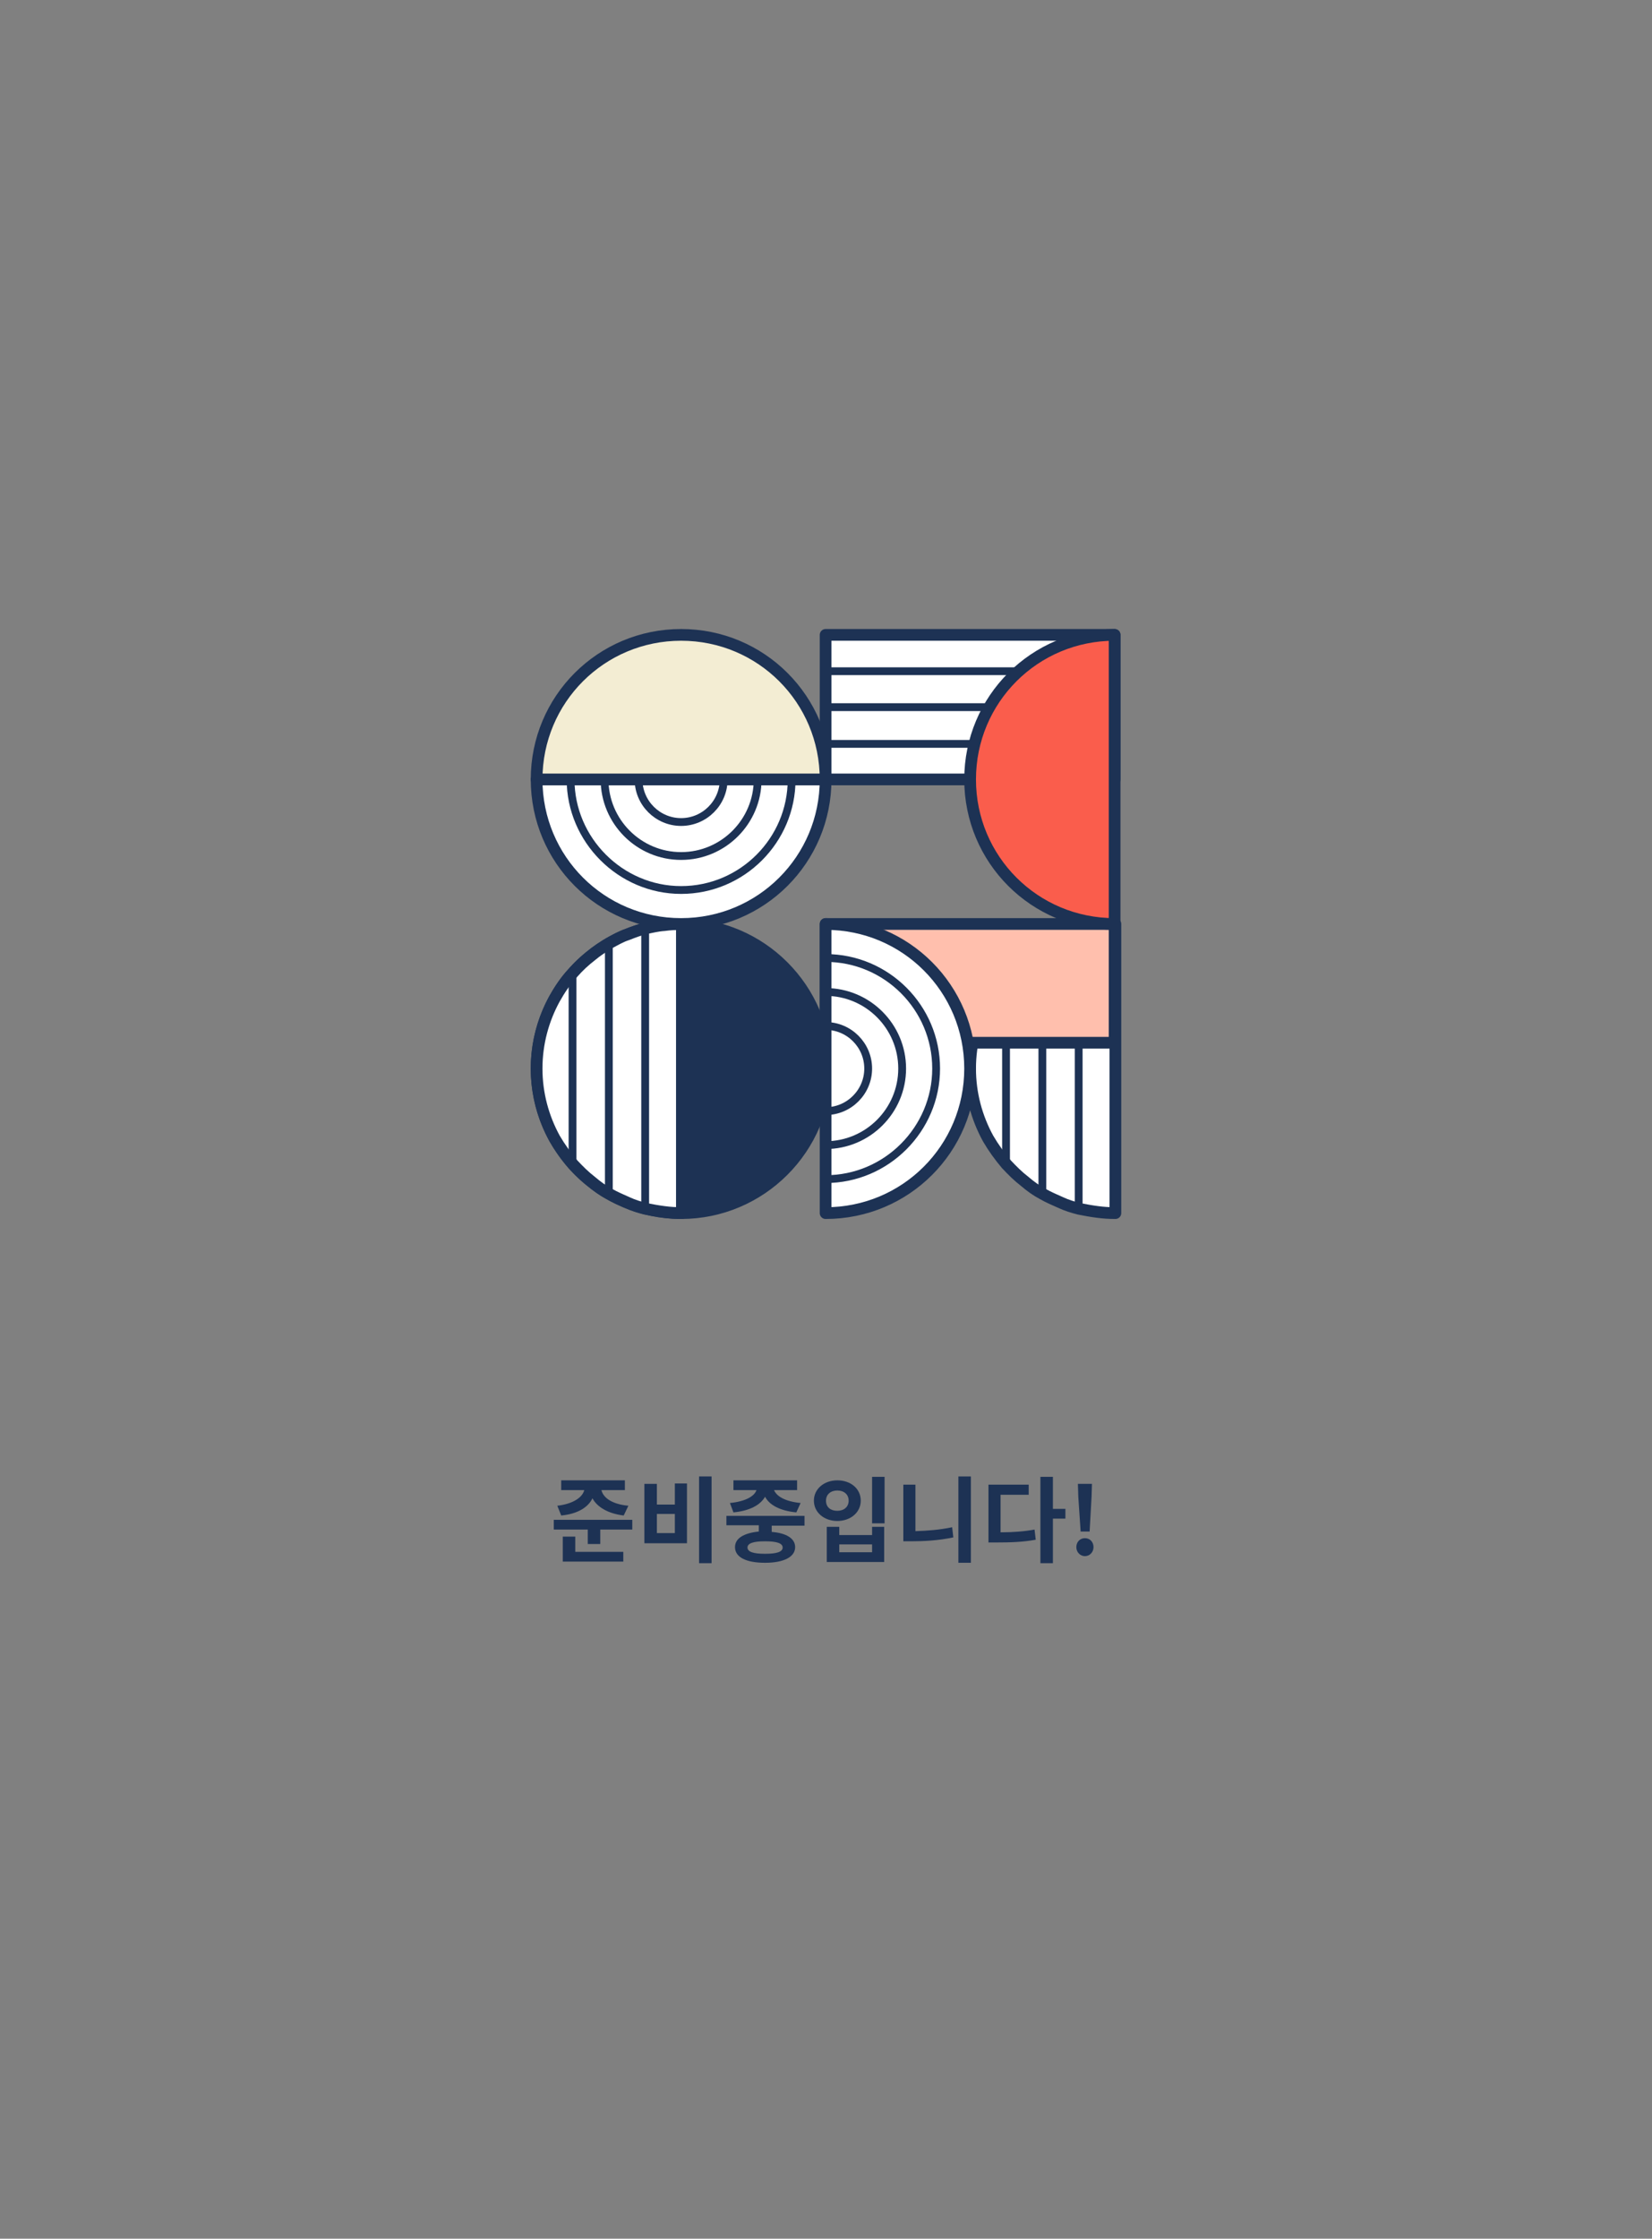 <?xml version="1.0" encoding="utf-8"?>
<!-- Generator: Adobe Illustrator 23.1.0, SVG Export Plug-In . SVG Version: 6.00 Build 0)  -->
<svg version="1.1" id="Layer_1" xmlns="http://www.w3.org/2000/svg" xmlns:xlink="http://www.w3.org/1999/xlink" x="0px" y="0px"
	 viewBox="0 0 423 573" style="enable-background:new 0 0 423 573;" xml:space="preserve">
<rect x="0" y="0" width="423" height="573" fill="#808080" stroke="none"/>
<style type="text/css">
	.st0{fill:#1D3254;stroke:#1D3254;stroke-width:3;stroke-linecap:round;stroke-linejoin:round;stroke-miterlimit:10;}
	.st1{fill:#FFFFFF;stroke:#1D3254;stroke-width:3;stroke-linecap:round;stroke-linejoin:round;stroke-miterlimit:10;}
	.st2{fill:none;stroke:#1D3254;stroke-width:2;stroke-linecap:round;stroke-linejoin:round;stroke-miterlimit:10;}
	.st3{fill:#FFBFAD;stroke:#1D3254;stroke-width:3;stroke-linecap:round;stroke-linejoin:round;stroke-miterlimit:10;}
	.st4{fill:#FA5D4C;stroke:#1D3254;stroke-width:3;stroke-linecap:round;stroke-linejoin:round;stroke-miterlimit:10;}
	.st5{fill:#F3EDD3;stroke:#1D3254;stroke-width:3;stroke-linecap:round;stroke-linejoin:round;stroke-miterlimit:10;}
	.st6{enable-background:new    ;}
	.st7{fill:#1D3254;}
</style>
<g>
	<path class="st0" d="M174.4,310.5c20.4,0,37-16.6,37-37s-16.6-37-37-37s-37,16.6-37,37S154,310.5,174.4,310.5z"/>
	<path class="st1" d="M137.4,273.5c0-6.5,1.7-12.6,4.6-17.9c1.3-2.3,2.8-4.6,4.7-6.6c1.4-1.6,3-3.1,4.7-4.4c1.4-1.2,3-2.2,4.6-3.2
		c1.5-0.8,3-1.7,4.6-2.2c1.5-0.6,3.1-1.2,4.7-1.6c1.5-0.3,3.1-0.7,4.7-0.8c1.5-0.2,3.1-0.3,4.6-0.3v74c-1.6,0-3.1-0.1-4.6-0.3
		c-1.6-0.2-3.2-0.5-4.7-0.8c-1.6-0.4-3.2-0.9-4.7-1.6c-1.6-0.7-3.2-1.4-4.6-2.2c-1.7-0.9-3.2-2-4.6-3.2c-1.7-1.3-3.2-2.8-4.7-4.4
		c-1.7-2-3.3-4.2-4.7-6.6C139.1,286.1,137.4,280,137.4,273.5z"/>
	<path class="st2" d="M165.2,237.7v71.7"/>
	<path class="st2" d="M155.9,241.5v64"/>
	<path class="st2" d="M146.6,249.1V298"/>
	<path class="st1" d="M285.4,162.5h-74v37h74V162.5z"/>
	<path class="st2" d="M211.4,171.8h74"/>
	<path class="st2" d="M211.4,181h74"/>
	<path class="st2" d="M211.4,190.4h74"/>
	<path class="st1" d="M211.4,199.5c0,20.5-16.5,37-37,37s-37-16.5-37-37H211.4z"/>
	<path class="st2" d="M202.7,199.5c0,15.6-12.7,28.3-28.3,28.3c-15.5,0-28.3-12.8-28.3-28.3"/>
	<path class="st2" d="M194,199.5c0,10.8-8.8,19.6-19.6,19.6s-19.6-8.8-19.6-19.6"/>
	<path class="st2" d="M185.3,199.5c0,6-4.9,10.9-10.9,10.9s-10.9-4.9-10.9-10.9"/>
	<path class="st1" d="M248.4,273.5c0-6.5,1.7-12.6,4.6-17.9c1.3-2.3,2.8-4.6,4.7-6.6c1.4-1.6,3-3.1,4.7-4.4c1.4-1.2,3-2.2,4.6-3.2
		c1.5-0.8,3-1.7,4.6-2.2c1.5-0.6,3.1-1.2,4.7-1.6c1.5-0.3,3.1-0.7,4.7-0.8c1.5-0.2,3.1-0.3,4.6-0.3v74c-1.6,0-3.1-0.1-4.6-0.3
		c-1.6-0.2-3.2-0.5-4.7-0.8c-1.6-0.4-3.2-0.9-4.7-1.6c-1.6-0.7-3.2-1.4-4.6-2.2c-1.7-0.9-3.2-2-4.6-3.2c-1.7-1.3-3.2-2.8-4.7-4.4
		c-1.7-2-3.3-4.2-4.7-6.6C250.1,286.1,248.4,280,248.4,273.5z"/>
	<path class="st2" d="M276.2,237.7v71.7"/>
	<path class="st2" d="M266.9,241.5v64"/>
	<path class="st2" d="M257.6,249.1V298"/>
	<path class="st3" d="M285.4,236.5h-74v30.4h74V236.5z"/>
	<path class="st1" d="M211.4,236.5c20.5,0,37,16.5,37,37s-16.5,37-37,37V236.5z"/>
	<path class="st2" d="M211.4,245.2c15.6,0,28.3,12.7,28.3,28.3c0,15.5-12.7,28.3-28.3,28.3"/>
	<path class="st2" d="M211.4,253.9c10.8,0,19.6,8.8,19.6,19.6s-8.8,19.6-19.6,19.6"/>
	<path class="st2" d="M211.4,262.6c6,0,10.9,4.9,10.9,10.9s-4.9,10.9-10.9,10.9"/>
	<path class="st4" d="M285.4,162.5c-20.5,0-37,16.5-37,37s16.5,37,37,37V162.5z"/>
	<path class="st5" d="M174.4,162.5c-20.5,0-37,16.5-37,37h74C211.4,179,194.9,162.5,174.4,162.5z"/>
</g>
<g class="st6">
	<path class="st7" d="M161.9,389v2.5h-8.2v3.7h-3.2v-3.7h-8.7V389H161.9z M142.7,385.4c4.3-0.5,6.5-2.3,6.9-4h-5.9v-2.5H160v2.5h-6
		c0.4,1.8,2.5,3.6,6.9,4l-1.2,2.5c-4.1-0.5-6.8-2.2-8-4.4c-1.1,2.3-3.8,4-8,4.4L142.7,385.4z M147.3,397.2h12.3v2.5h-15.5v-6.4h3.2
		V397.2z"/>
	<path class="st7" d="M168.2,379.7v5.4h4.6v-5.4h3.1V395H165v-15.2H168.2z M168.2,392.4h4.6v-4.9h-4.6V392.4z M182.2,377.9v22.2
		h-3.2v-22.2H182.2z"/>
	<path class="st7" d="M197.6,390.5v1.6c3.8,0.3,6,1.7,6,3.9c0,2.5-2.9,4-7.7,4s-7.7-1.4-7.7-4c0-2.3,2.3-3.6,6.1-4v-1.6H186V388h20
		v2.5H197.6z M186.9,384.7c4.1-0.4,6.3-1.8,6.8-3.3h-5.9v-2.5h16.3v2.5h-5.9c0.6,1.5,2.7,2.9,6.8,3.3l-1.1,2.4c-4.2-0.4-6.9-1.9-8-4
		c-1.2,2.1-3.9,3.6-8.1,4L186.9,384.7z M195.9,394.5c-3,0-4.5,0.5-4.5,1.6c0,1.1,1.5,1.6,4.5,1.6c3,0,4.5-0.5,4.5-1.6
		C200.4,395,198.9,394.5,195.9,394.5z"/>
	<path class="st7" d="M220.4,384.1c0,3-2.6,5.2-6,5.2c-3.4,0-6-2.2-6-5.2c0-3,2.6-5.2,6-5.2C217.9,378.9,220.4,381.1,220.4,384.1z
		 M211.5,384.1c0,1.7,1.2,2.6,2.9,2.6s2.9-1,2.9-2.6c0-1.6-1.2-2.6-2.9-2.6S211.5,382.5,211.5,384.1z M214.9,390.8v2.1h8.4v-2.1h3.1
		v9h-14.7v-9H214.9z M214.9,397.3h8.4v-2h-8.4V397.3z M226.5,378v11.9h-3.2V378H226.5z"/>
	<path class="st7" d="M234.5,391.9c2.9-0.1,6-0.3,9.3-1l0.3,2.6c-3.8,0.8-7.4,1-10.8,1h-2V380h3.1V391.9z M248.6,377.9V400h-3.2
		v-22.1H248.6z"/>
	<path class="st7" d="M256.3,392.2c3.1,0,5.8-0.2,8.6-0.7l0.3,2.6c-3.3,0.6-6.4,0.7-10.2,0.7h-1.9V380h10.3v2.6h-7.2V392.2z
		 M272.8,388.7h-3.2v11.4h-3.2V378h3.2v8.2h3.2V388.7z"/>
	<path class="st7" d="M275.6,396c0-1.3,0.9-2.3,2.2-2.3s2.2,1,2.2,2.3c0,1.3-1,2.3-2.2,2.3S275.6,397.3,275.6,396z M276.1,383.1
		l-0.1-3.3h3.6l-0.1,3.3l-0.5,8.9h-2.3L276.1,383.1z"/>
</g>
</svg>
